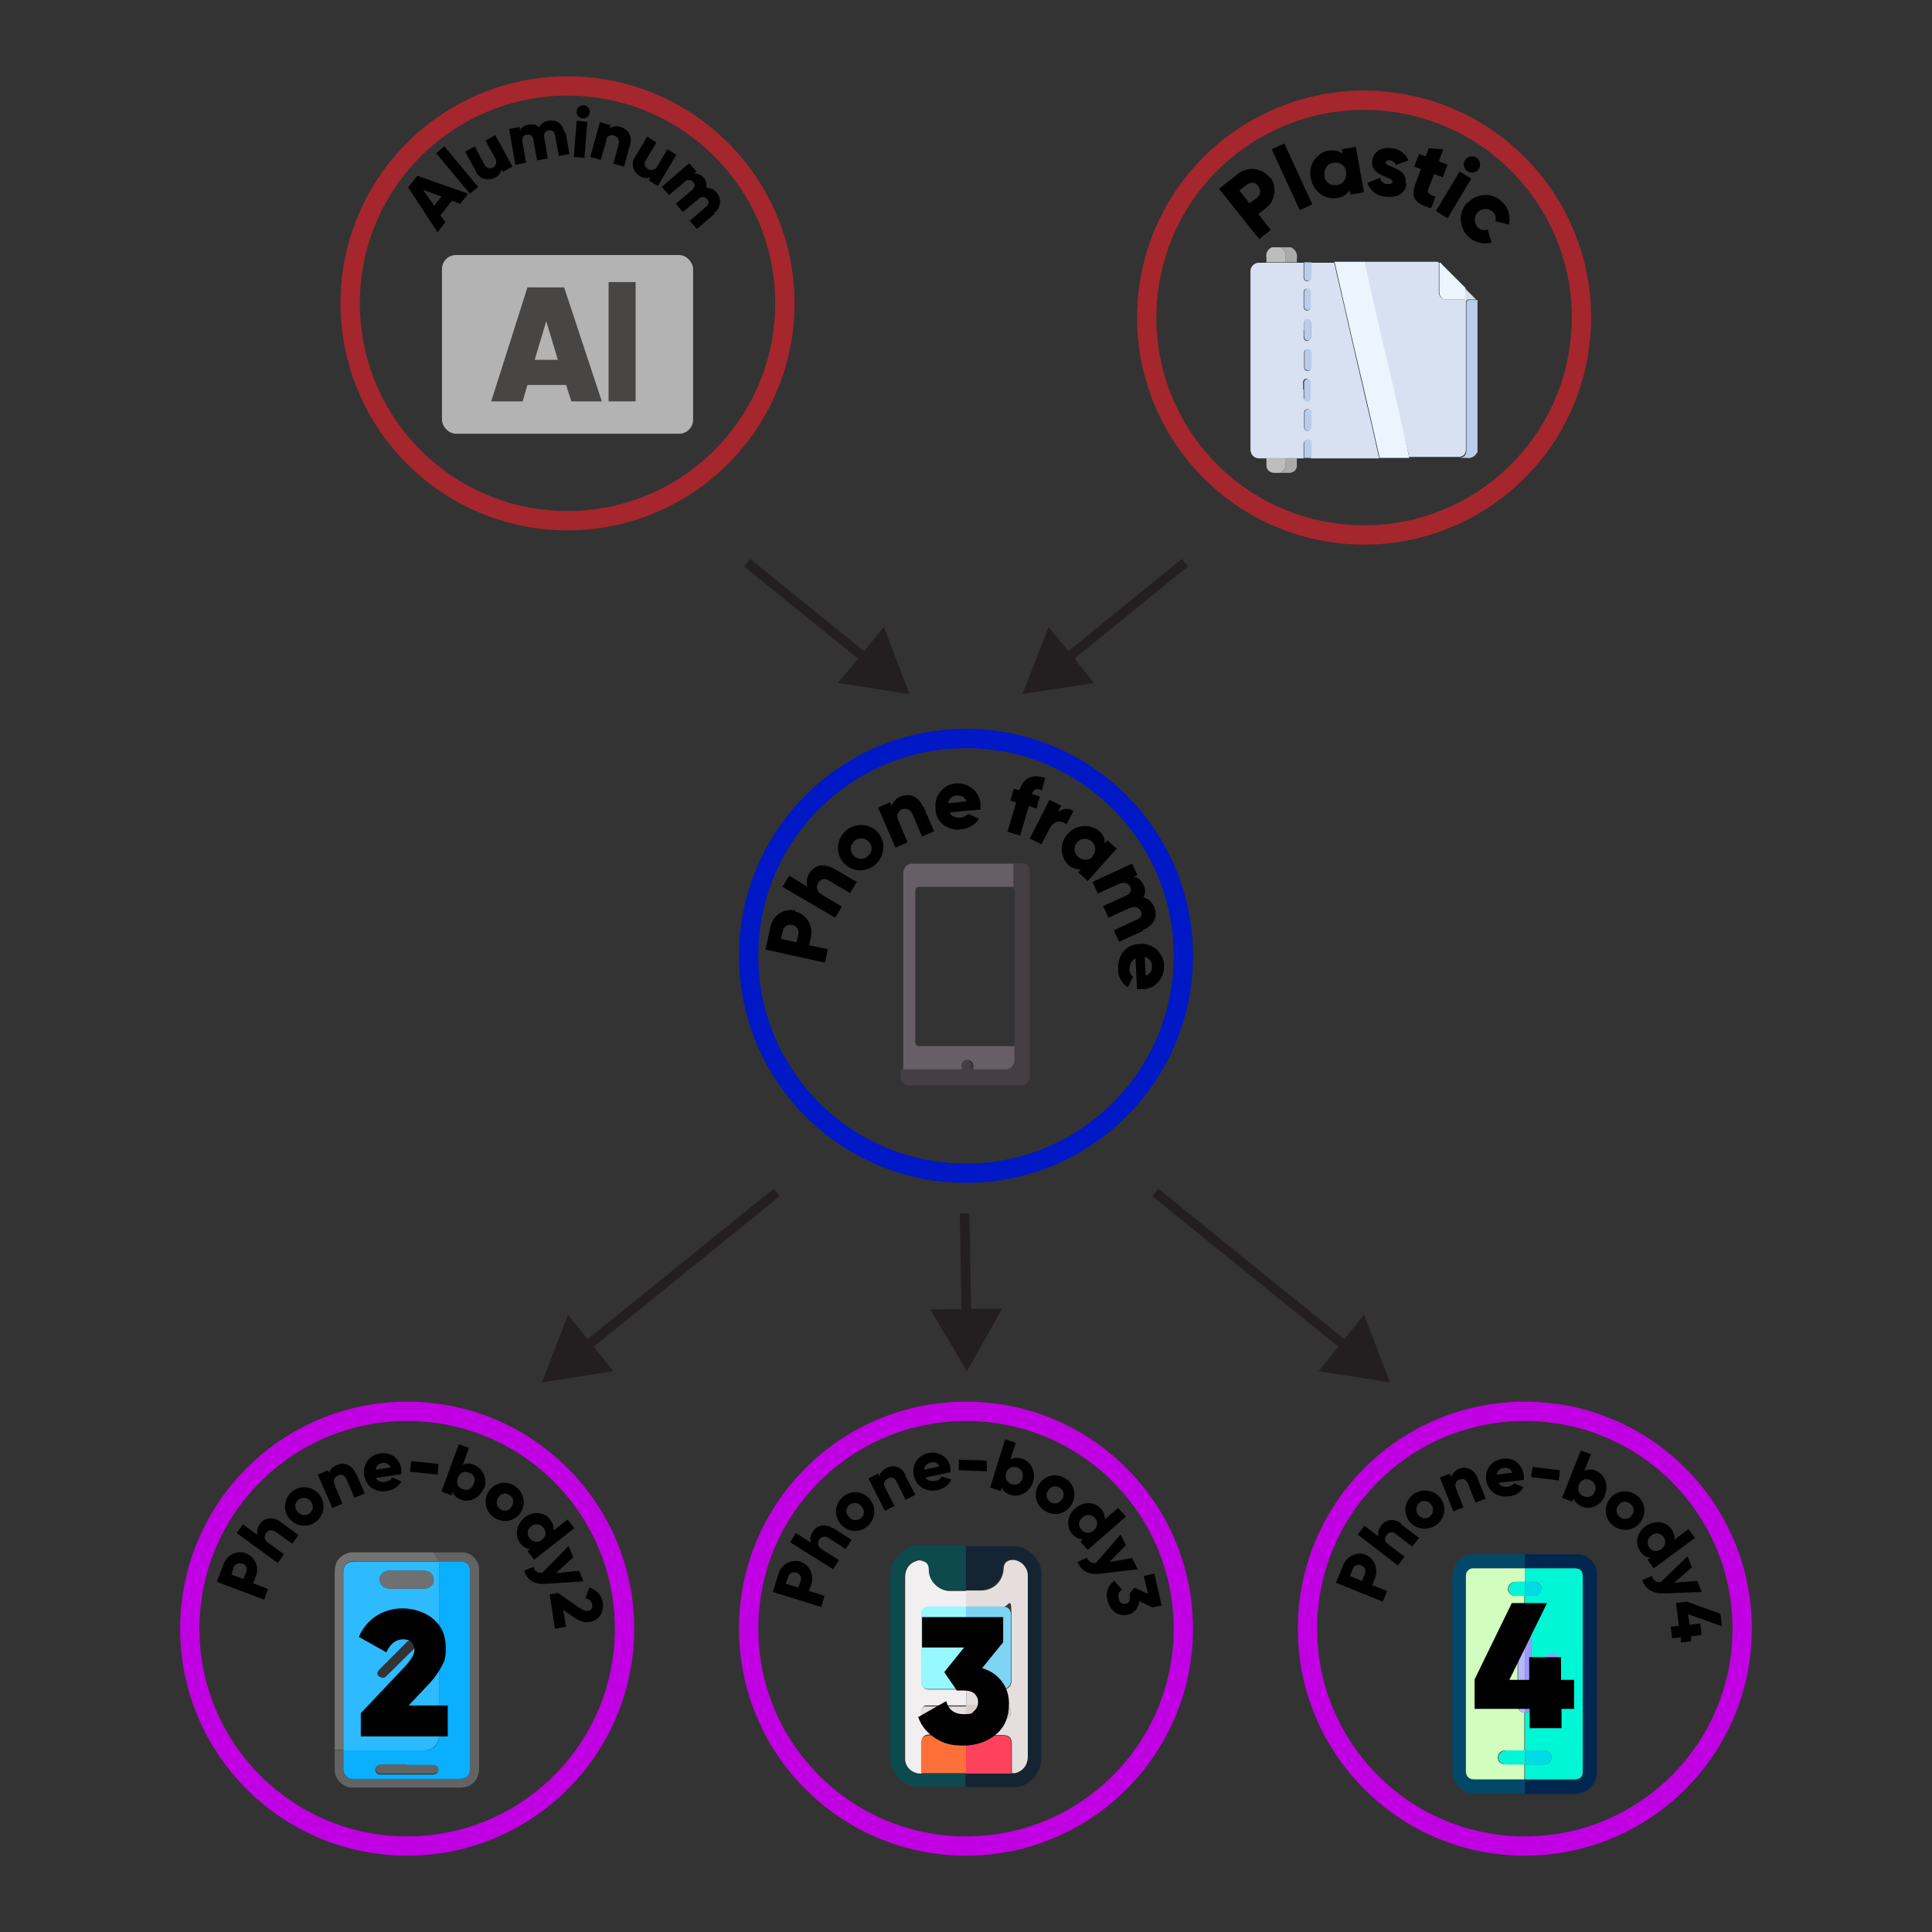 <?xml version="1.0" encoding="UTF-8"?><svg id="Layer_1" xmlns="http://www.w3.org/2000/svg" viewBox="0 0 400 400"><rect x="0" y="0" width="400" height="400" fill="#333333" stroke="none"/><defs><style>.cls-1{stroke:#a5262d;}.cls-1,.cls-2,.cls-3{stroke-width:4px;}.cls-1,.cls-2,.cls-3,.cls-4{stroke-miterlimit:10;}.cls-1,.cls-2,.cls-3,.cls-4,.cls-5{fill:none;}.cls-2{stroke:#0018c6;}.cls-6{fill:#727272;}.cls-7{fill:#0c4a4e;}.cls-8{fill:#d1fdbf;}.cls-9{fill:#999afe;}.cls-3{stroke:#c000e2;}.cls-10{fill:#d9cfca;}.cls-11{fill:#00f6d5;}.cls-12{fill:#626363;}.cls-13{fill:#e5dedc;}.cls-14{fill:#453e43;}.cls-15{fill:#01264f;}.cls-16{fill:#97f8fe;}.cls-17{fill:#034868;}.cls-18{fill:#f1efef;}.cls-19{fill:#bacce9;}.cls-20{fill:#02f6d5;}.cls-21{fill:#c7c7c7;}.cls-22{fill:#fe7038;}.cls-23{fill:#bdbdbd;}.cls-24{fill:#93dbfe;}.cls-25{fill:#ecf5fe;}.cls-26{fill:#152433;}.cls-4{stroke:#231f20;stroke-width:2px;}.cls-27{fill:#685e66;}.cls-28{fill:#fe415d;}.cls-29{fill:#6f7070;}.cls-30{fill:#0aaffe;}.cls-31{fill:#e6dedc;}.cls-32{fill:#b7b7fe;}.cls-33{fill:#b9cce9;}.cls-34{fill:#979bfd;}.cls-35{fill:#aaa;}.cls-36{fill:#484645;}.cls-37{fill:#636363;}.cls-38{fill:#b3b3b3;}.cls-39{fill:#d0c8c3;}.cls-40{fill:#b8b8fd;}.cls-41{fill:#d7e1f2;}.cls-42{fill:#7dd4f3;}.cls-43{fill:#231f20;}.cls-44{fill:#00dbe6;}.cls-45{fill:#2dbafe;}</style></defs><line class="cls-5" x1="154.7" y1="116.5" x2="188.3" y2="143.7"/><line class="cls-4" x1="154.7" y1="116.5" x2="180" y2="137"/><polygon class="cls-43" points="173.5 141.4 188.3 143.7 183 129.8 173.5 141.4"/><line class="cls-5" x1="245.3" y1="116.5" x2="211.7" y2="143.7"/><line class="cls-4" x1="245.3" y1="116.5" x2="220.1" y2="137"/><polygon class="cls-43" points="217.1 129.8 211.7 143.7 226.5 141.4 217.1 129.8"/><circle class="cls-1" cx="117.5" cy="62.8" r="45"/><rect class="cls-38" x="91.5" y="52.8" width="52" height="37" rx="2.9" ry="2.9"/><path class="cls-36" d="m118.3,83.1l-1.1-3.4h-8l-1,3.4h-6.5l7.5-23.6h7.6l7.8,23.6h-6.3Zm-7.6-8.6h4.8l-2.4-8-2.4,8Z"/><path class="cls-36" d="m126,83.1v-24.7h5.6v24.7h-5.6Z"/><path d="m93.6,41.5l-2.4,3.1,1,1.4-1.6,2.1-6.1-9.3,1.9-2.4,10.5,3.7-1.6,2.1-1.6-.6h-.1Zm-2.2-.8l-3.8-1.4,2.3,3.3,1.5-1.9Z"/><path d="m90.3,31.7l1.7-1.4,7,8.4-1.7,1.4-7-8.4Z"/><path d="m102.5,27.9l3.6,6.6-2,1.1-.3-.6c-.1.8-.6,1.5-1.4,1.8-1.3.7-3,.3-3.8-1.1,0-.1-.1-.2-.1-.3l-2.2-4,2-1.1,2,3.8c.3.6,1.1.9,1.7.6,0,0,0,0,0,0,.7-.3.9-1.1.6-1.8,0,0,0-.1-.1-.2l-2-3.6,2-1.1h-.1Z"/><path d="m117.1,27.4l.8,4.5-2.2.4-.8-4.3c0-.6-.5-1.1-1.1-1,0,0-.1,0-.2,0-.7,0-1.1.7-.9,1.6l.7,4.2-2.2.4-.8-4.3c0-.6-.5-1.1-1.1-1,0,0-.1,0-.2,0-.7,0-1.1.7-.9,1.6l.7,4.2-2.2.4-1.3-7.4,2.2-.4v.7c.4-.7,1.1-1.1,1.9-1.2.8-.2,1.6,0,2.1.6.4-.8,1.1-1.3,2-1.4,1.7-.3,3,.7,3.3,2.6l.2-.2Z"/><path d="m119.4,25l2.2.2-.6,7.5-2.2-.2.6-7.5Zm0-2c0-.7.8-1.3,1.5-1.2.7,0,1.3.8,1.2,1.5s-.8,1.3-1.5,1.2c0,0,0,0,0,0-.7,0-1.3-.7-1.2-1.4,0,0,0,0,0-.1Z"/><path d="m130.4,30.1l-1.2,4.4-2.2-.6,1.1-4.1c.2-.7-.1-1.4-.8-1.7,0,0,0,0-.1,0-.7-.3-1.5,0-1.7.8,0,.1,0,.2,0,.3l-1.1,3.9-2.2-.6,2-7.2,2.2.6-.2.7c.7-.5,1.5-.6,2.3-.3,1.5.4,2.4,1.9,2,3.4,0,.1,0,.2,0,.3h0Z"/><path d="m140,32.1l-3.8,6.4-1.9-1.2.4-.6c-.8.3-1.6.2-2.3-.3-1.3-.8-1.8-2.5-1-3.8,0-.1.1-.2.2-.3l2.4-4,1.9,1.2-2.2,3.7c-.4.5-.3,1.2.2,1.6,0,0,.2.1.2.2.6.4,1.5.2,1.9-.4,0,0,0-.1.1-.2l2.1-3.5,1.9,1.2h0Z"/><path d="m147.8,44.4l-3.5,3-1.5-1.7,3.4-2.9c.6-.5.7-1.1.2-1.6-.4-.5-1.2-.6-1.7-.1,0,0,0,0-.1.1l-3.2,2.7-1.5-1.7,3.4-2.9c.6-.5.7-1.1.2-1.6-.4-.5-1.2-.6-1.7-.1,0,0,0,0-.1.1l-3.2,2.7-1.5-1.7,5.7-4.9,1.5,1.7-.5.4c.8,0,1.5.3,2,.9.5.6.7,1.4.5,2.1.8,0,1.7.3,2.2,1,1,1.2.9,3-.3,4,0,0-.1.1-.2.2v.3Z"/><circle class="cls-1" cx="282.5" cy="65.8" r="45" transform="translate(172.3 334.1) rotate(-80.8)"/><path d="m262.9,36.6c1.6,2,1.2,4.9-.8,6.5l-1.6,1.2,2.6,3.3-2.4,1.9-8.3-10.4,3.9-3.1c2-1.6,4.9-1.3,6.5.7,0,0,0,0,0,0h.1Zm-2.4,1.9c-.5-.7-1.4-.9-2.1-.4,0,0-.1,0-.2.1l-1.6,1.2,2.1,2.7,1.6-1.2c.7-.6.8-1.6.2-2.3,0,0,0,0,0,0h0Z"/><path d="m263.3,30.9l2.6-1.2,5.8,12.6-2.6,1.2-5.8-12.6Z"/><path d="m280.7,30.4l1.7,9.4-2.8.5-.2-.9c-.6.9-1.5,1.5-2.6,1.6-2.6.4-5-1.5-5.4-4.1,0,0,0,0,0,0-.6-2.5.9-5,3.4-5.7,0,0,.1,0,.2,0,1-.2,2.1,0,3,.6l-.2-.9,2.8-.5h0Zm-2,5.2c-.1-1.2-1.2-2.1-2.4-1.9,0,0-.1,0-.2,0-1.2.1-2,1.2-1.9,2.4,0,.1,0,.2,0,.3.1,1.2,1.2,2.1,2.4,1.9,0,0,.1,0,.2,0,1.2-.1,2-1.2,1.9-2.4,0-.1,0-.2,0-.3Z"/><path d="m291.2,38.1c-.3,2.2-2.3,2.9-4.3,2.6-1.7,0-3.2-1.2-3.8-2.8l2.6-1.1c.1.7.8,1.3,1.5,1.3.7,0,1,0,1.1-.5.1-1-4.6-1.1-4.2-4.3.3-2.1,2.1-2.9,4.1-2.6,1.5.1,2.8,1.1,3.4,2.5l-2.6,1c-.2-.5-.6-.9-1.2-1-.5,0-.8,0-.9.4-.1,1.1,4.6,1,4.1,4.4h.2Z"/><path d="m296.9,36.1l-1.2,3.1c-.3.8.3,1.1,1.5,1.5l-.9,2.4c-3.6-1-4.2-2.4-3.3-4.9l1.2-3.2-1.4-.5,1-2.6,1.4.5.6-1.7,3,.2-.9,2.5,1.8.7-1,2.6-1.8-.7h0Z"/><path d="m302.2,35.5l2.4,1.5-4.9,8.2-2.4-1.5,4.9-8.2Zm1.1-2.3c.5-.8,1.5-1.1,2.3-.6s1.1,1.5.6,2.3c-.5.8-1.5,1.1-2.3.6-.8-.5-1.1-1.5-.6-2.3,0,0,0,0,0,0h0Z"/><path d="m303.9,42c1.8-2,4.9-2.2,6.9-.4,0,0,.2.1.2.2,1.3,1.2,1.8,3,1.4,4.7l-2.8-.7c.2-.7,0-1.5-.6-2-.9-.8-2.3-.7-3.1.2-.8.9-.7,2.2,0,3,.5.6,1.4.8,2.1.5l.8,2.7c-1.7.5-3.5,0-4.8-1.2-2-1.9-2.1-5.1-.2-7.1,0,0,0,0,0,0h.1Z"/><path class="cls-41" d="m305.8,62h0c0,0-1.6,0-1.6,0q-.7,0-.7.7v30.3c0,.4-.1.9-.4,1.2-.2.2-.5.2-.7.4h-10.7c0,0,0-.2,0-.3l-1.3-5.3c-.7-3.1-1.4-6.2-2.1-9.3-1.1-4.5-2.1-9.1-3.2-13.6-.9-4-1.8-8-2.8-11.9h15c.2,0,.5,0,.6.2v6.2c0,.7.6,1.3,1.3,1.4h3.8c.3,0,.4,0,.4-.4v-1.8c.1,0,.2.1.2.2l2,2Z"/><path class="cls-33" d="m305.8,93.7c-.4.8-1.3,1.3-2.1,1.1h-1.2c.2-.2.5-.2.7-.4.3-.3.4-.8.4-1.2v-30.4q0-.7.7-.7h1.6v31.6Z"/><path class="cls-23" d="m262.2,54.2v-.9c-.2-.9.3-1.7,1.1-2.1h2c0,0,0,.2.1.2.6.4.9,1.1.8,1.8,0,.4,0,.7,0,1.1h-4Z"/><path class="cls-35" d="m266.2,54.3v-1.1c.1-.7-.2-1.4-.8-1.8,0,0-.1-.1-.1-.2h2c.9.4,1.4,1.4,1.2,2.3v.8h-2.3Z"/><path class="cls-25" d="m291.8,94.8h-6.2c0,0,0-.1,0-.2l-1.8-8-3.2-13.7c-1.1-4.6-2.1-9.2-3.2-13.9-.4-1.6-.7-3.2-1.1-4.8h6.2c.9,4,1.8,8,2.7,11.9,1.1,4.6,2.1,9.1,3.2,13.6.7,3.1,1.4,6.2,2.1,9.3.4,1.8.8,3.6,1.2,5.4,0,.1,0,.2,0,.3Z"/><path class="cls-25" d="m298.1,54.4c.1,0,.3,0,.3.2l5,5v.2c.1.6.1,1.2.1,1.8s-.1.4-.4.4h-3.8c-.7,0-1.3-.7-1.3-1.4v-6.2Z"/><path class="cls-41" d="m276.2,54.3c.4,1.6.7,3.2,1.1,4.8,1.1,4.6,2.1,9.3,3.2,13.9,1.1,4.6,2.1,9.2,3.2,13.7l1.8,8c0,0,0,.1,0,.2h-14.1v-3c0-.5-.3-.8-.7-.8s-.8.3-.8.8v3h-9.2c-1,0-1.7-.7-1.8-1.7,0,0,0,0,0,0v-37.1c0-.9.8-1.7,1.7-1.7,0,0,0,0,0,0,.5,0,.9,0,1.4,0h7.9v3c0,.5.3.8.7.8s.8-.3.8-.8v-3h4.7Zm-4.8,20.3v-1.6c0-.4-.3-.7-.7-.7s-.7.3-.7.7v3c0,.4.2.7.6.8,0,0,0,0,.1,0,.4,0,.7-.3.7-.7,0,0,0,0,0,0v-1.4Zm-1.5,6.1v1.6c0,.4.3.7.7.7s.7-.3.7-.7v-3.1c0-.4-.4-.7-.8-.8-.4,0-.7.3-.7.7,0,0,0,0,0,0v1.5h0Zm0-12.4v1.5c0,.4.3.8.7.8.4,0,.7-.4.8-.8v-2.9c0-.5-.3-.8-.7-.8s-.7.3-.7.8,0,1,0,1.5h0Zm0-6.3v1.5c0,.4.2.7.6.8,0,0,0,0,.1,0,.4,0,.7-.3.7-.7,0,0,0,0,0-.1v-2.9c0-.4-.2-.7-.6-.8,0,0,0,0-.1,0-.5,0-.7.3-.7.8v1.4h0Zm1.5,25v-1.5c0-.5-.3-.8-.7-.8-.4,0-.7.3-.7.7,0,0,0,0,0,.1v2.9c0,.4.2.7.6.8,0,0,0,0,.1,0,.5,0,.7-.3.7-.8s0-.9,0-1.4h0Z"/><path class="cls-33" d="m271.5,54.3v3c0,.5-.3.8-.8.8s-.7-.3-.7-.8v-3h1.5Z"/><path class="cls-23" d="m262.3,94.8h3.9v1.2c.1.8-.4,1.6-1.2,1.9h-1.2c-.8,0-1.6-.6-1.6-1.5,0,0,0,0,0-.1v-1.4h0Z"/><path class="cls-35" d="m265,97.9c.8-.3,1.3-1.1,1.2-1.9v-1.2h2.3c0,.6,0,1.2,0,1.8-.1.8-.8,1.3-1.6,1.3h-1.8Z"/><path class="cls-33" d="m270,94.8v-3c0-.5.3-.8.8-.8s.7.3.7.8v3h-1.5Z"/><path class="cls-21" d="m262.3,54.3h-.1s0,0,0,0h.1Z"/><path class="cls-21" d="m262.3,94.8h0c0,0,0,0,0,0h0Z"/><path class="cls-19" d="m271.5,74.6v1.4c0,.4-.3.7-.7.7s-.7-.3-.7-.7v-3c0-.4.2-.7.6-.8,0,0,0,0,0,0,.4,0,.7.3.8.7,0,0,0,0,0,.1v1.6Z"/><path class="cls-33" d="m270,80.7v-1.5c0-.4.3-.7.6-.7,0,0,0,0,0,0,.4,0,.7.3.8.8v3.1c0,.4-.2.8-.6.8-.4,0-.8-.2-.8-.6,0,0,0-.1,0-.2,0-.5,0-1,0-1.6Z"/><path class="cls-33" d="m270,68.3v-1.5c0-.5.3-.8.7-.8s.7.3.7.8v2.9c0,.4-.3.8-.7.8-.4,0-.7-.4-.7-.8,0,0,0,0,0,0,0-.5,0-1,0-1.5Z"/><path class="cls-33" d="m270,62v-1.4c0-.5.3-.8.7-.8.4,0,.7.3.7.6,0,0,0,0,0,.1v2.9c0,.4-.2.7-.6.8,0,0,0,0-.1,0-.4,0-.7-.3-.7-.8s0-1,0-1.5Z"/><path class="cls-33" d="m271.5,87v1.4c0,.5-.3.8-.7.8-.4,0-.7-.3-.7-.7,0,0,0,0,0-.1v-2.9c0-.4.2-.7.6-.8,0,0,0,0,.1,0,.5,0,.7.3.7.8v1.5Z"/><circle class="cls-2" cx="200" cy="197.9" r="45"/><path class="cls-14" d="m209.8,178.7h1.9c.8,0,1.4.6,1.5,1.4v42.5c.1.9-.4,1.7-1.2,2.1h-24.3c-.9-.3-1.4-1.2-1.2-2.1v-1.3h11.7c.3,0,.5,0,.4-.4v-.8c.3-.6,1-.9,1.6-.7.6.2,1,.9.8,1.5,0,0,0,0,0,0,0,.3,0,.4.3.4h6.6c.9,0,1.7-.8,1.7-1.7,0,0,0,0,0,0v-3c.3-.2.5-.5.5-.9v-31.1c0-.4-.2-.7-.5-.9v-4.9h.2Z"/><path class="cls-27" d="m209.8,178.7v4.9h-19.2c-.9,0-1.1.2-1.1,1.1v30.8c0,.9.2,1.1,1.1,1.1h19.4v3c0,.9-.7,1.7-1.6,1.8,0,0,0,0,0,0h-6.6c-.3,0-.4-.1-.3-.4.2-.6-.2-1.3-.8-1.5,0,0,0,0,0,0-.6-.2-1.3,0-1.6.7-.1.3-.1.5,0,.8.1.4,0,.4-.4.4h-11.7v-40.6c0-1,.7-1.9,1.7-2,.1,0,.2,0,.3,0h21.2-.3Z"/><path d="m164.6,188.7c2.3.5,3.8,2.9,3.3,5.2l-.4,1.8,3.9.8-.6,2.8-12.3-2.7,1-4.7c.5-2.4,2.8-3.9,5.1-3.4,0,0,0,0,0,0v.2Zm-.6,2.8c-.8-.2-1.7.3-1.9,1.1,0,0,0,0,0,0l-.4,1.8,3.2.7.4-1.8c.2-.8-.4-1.6-1.2-1.8,0,0,0,0-.1,0h0Z"/><path d="m172.6,179.8l4.8,2.8-1.4,2.3-4.4-2.6c-.6-.5-1.6-.4-2.1.3,0,0,0,.1-.1.2-.5.7-.3,1.7.4,2.2,0,0,.2.1.3.2l4.2,2.5-1.4,2.3-10.9-6.4,1.4-2.3,3.8,2.3c-.3-.9-.2-2,.4-2.8.9-1.6,2.8-2.2,4.9-1h0Z"/><path d="m174.7,178.7c-1.7-1.9-1.6-4.8.3-6.6,0,0,0,0,.1-.1,2-1.7,5-1.6,6.7.4,1.7,2,1.4,5-.7,6.7-1.9,1.6-4.7,1.4-6.4-.4h0Zm5.1-4.5c-.8-.8-2.1-.9-3,0s-.9,2.1,0,3c.8.8,2.1.9,2.9,0,.9-.7,1-2,.3-2.8,0,0-.1-.1-.2-.2Z"/><path d="m191.2,167l2.2,5.1-2.5,1.1-2-4.7c-.3-.8-1.2-1.2-2-1,0,0,0,0-.1,0-.8.3-1.3,1.3-.9,2.1,0,0,0,.2.1.3l1.9,4.5-2.5,1.1-3.6-8.3,2.5-1.1.3.8c.3-.9,1-1.7,1.9-2,1.7-.7,3.6-.1,4.6,2.1h.1Z"/><path d="m198.7,169.3c.6,0,1.3-.3,1.7-.8l2.3,1c-.8,1.3-2.2,2.1-3.7,2.2-2.5.4-4.9-1.2-5.3-3.7,0-.2,0-.4,0-.6-.3-2.6,1.5-4.9,4.1-5.2,0,0,.1,0,.2,0,2.5-.2,4.8,1.7,5,4.2,0,0,0,0,0,.1v1.1l-6.4.6c.4.9,1.3,1.1,2.3,1.1h-.1Zm1.4-3.4c-.3-.8-1.1-1.3-2-1.2-.9,0-1.7.7-1.8,1.6l3.9-.4h0Z"/><path d="m213.7,164.4l1.6.5-.7,2.5-1.6-.5-1.8,6.1-2.6-.8,1.8-6.1-1.2-.3.7-2.5,1.2.3c.7-2.4,2.5-3.5,5.3-2.5l-.7,2.5c-.9-.4-1.7-.3-2,.7h0Z"/><path d="m222.2,168l-1.4,2.7c-.8-.8-2.1-.8-2.9,0-.2.2-.3.3-.4.5l-1.9,3.6-2.4-1.2,4.1-8,2.4,1.2-.7,1.4c.9-.8,2.2-1,3.2-.3Z"/><path d="m231.2,175.7l-6,6.7-2-1.8.6-.6c-1,0-2-.3-2.7-1-1.8-1.9-1.7-4.9.3-6.7,1.7-1.6,4.3-1.7,6.1-.3.8.6,1.3,1.6,1.2,2.6l.6-.6,2,1.8h-.1Zm-5,1.5c.8-.9.7-2.3-.2-3-.9-.8-2.3-.7-3,.2-.8.9-.7,2.2.2,3,.9.8,2.2.8,3,0,0,0,0,0,.1-.1Z"/><path d="m236.7,192.7l-5,2.3-1.1-2.4,4.8-2.2c.8-.4,1.2-1,.8-1.8-.4-.7-1.2-1-2-.7,0,0,0,0-.1,0l-4.6,2.1-1.1-2.4,4.8-2.2c.8-.4,1.2-1,.8-1.8-.4-.7-1.2-1-2-.7,0,0,0,0-.1,0l-4.6,2.1-1.1-2.4,8.2-3.8,1.1,2.4-.8.3c.9.2,1.7.8,2,1.7.5.8.5,1.8,0,2.6,1,.2,1.8.9,2.2,1.9.9,1.9.1,3.7-1.9,4.7h-.3Z"/><path d="m233.8,200.5c0,.7.3,1.3.8,1.7l-1.1,2.2c-1.3-.8-2.1-2.3-2-3.8-.1-3.1,1.8-5.1,4.5-5.2,2.6-.2,4.8,1.8,5,4.3,0,0,0,.2,0,.3.1,2.5-1.8,4.7-4.3,4.8,0,0-.1,0-.2,0h-1.1l-.3-6.4c-.8.4-1.3,1.3-1.2,2.2h0Zm3.4,1.5c.9-.2,1.4-1.1,1.3-2,0-.9-.6-1.7-1.5-1.9l.2,3.9Z"/><line class="cls-5" x1="199.7" y1="251.2" x2="200.2" y2="283.9"/><line class="cls-4" x1="199.7" y1="251.2" x2="200.1" y2="273.2"/><polygon class="cls-43" points="192.6 271.1 200.2 283.9 207.5 270.9 192.6 271.1"/><line class="cls-5" x1="112.2" y1="286.2" x2="160.8" y2="246.9"/><line class="cls-4" x1="120.6" y1="279.4" x2="160.8" y2="246.9"/><polygon class="cls-43" points="117.6 272.2 112.2 286.2 127 283.9 117.6 272.2"/><line class="cls-5" x1="287.8" y1="286.2" x2="239.2" y2="246.9"/><line class="cls-4" x1="279.4" y1="279.4" x2="239.2" y2="246.9"/><polygon class="cls-43" points="273 283.9 287.8 286.2 282.4 272.2 273 283.9"/><circle class="cls-3" cx="200" cy="337.2" r="45"/><path d="m165.6,323.3c1.9.6,3,2.6,2.4,4.6l-.5,1.5,3.2,1-.7,2.3-10-3.1,1.2-3.8c.6-2,2.6-3,4.5-2.5h0Zm-.7,2.3c-.7-.2-1.4,0-1.7.8l-.5,1.5,2.6.8.5-1.5c.2-.7-.2-1.4-.9-1.6Z"/><path d="m172.4,316.3l3.9,2.5-1.2,1.9-3.6-2.3c-.8-.5-1.5-.2-1.9.4-.4.7-.3,1.4.6,2l3.5,2.2-1.2,1.9-8.9-5.6,1.2-1.9,3.1,2c-.2-.6-.2-1.5.4-2.3.8-1.3,2.4-1.8,4.1-.7h0Z"/><path d="m174.1,315.6c-1.5-1.7-1.3-4.1.3-5.6,1.6-1.5,4.1-1.4,5.6.3s1.3,4.1-.3,5.6c-1.6,1.5-4.1,1.4-5.6-.3Zm4.2-3.8c-.7-.8-1.7-.8-2.5-.2-.7.7-.8,1.7,0,2.5.7.8,1.7.8,2.5.2.7-.7.8-1.7,0-2.5Z"/><path d="m187.4,305.4l2.1,4.1-2,1-1.9-3.8c-.4-.8-1.1-1-1.8-.6s-1,1.1-.5,2l1.9,3.7-2,1-3.4-6.7,2-1,.3.6c0-.7.6-1.3,1.5-1.8,1.4-.7,3-.3,3.9,1.5h-.1Z"/><path d="m193.7,306.6c.6-.1,1.1-.5,1.3-.9l2,.6c-.5,1.1-1.5,1.9-2.9,2.2-2.5.5-4.4-.8-4.9-3s.8-4.2,3.1-4.7c2.1-.4,4.1.9,4.5,3.1v.9l-5.2,1.1c.4.7,1.2.8,2,.7h.1Zm.8-3c-.4-.8-1.1-1-1.8-.8-.8.2-1.3.7-1.4,1.5l3.2-.7Z"/><path d="m198.6,302.2l5.7.2v2.2l-5.8-.2v-2.2h0Z"/><path d="m213.9,306.8c-.7,2.1-2.7,3.3-4.6,2.7-1-.3-1.6-.8-1.9-1.5l-.2.7-2.2-.7,3.1-10,2.2.7-1.1,3.5c.6-.4,1.4-.5,2.4-.2,1.9.6,2.9,2.7,2.3,4.8Zm-2.2-.7c.3-1.1-.2-2-1.2-2.3s-1.9.2-2.2,1.2.2,2,1.2,2.3,1.9-.2,2.2-1.2Z"/><path d="m215.1,307.3c1.2-1.9,3.6-2.4,5.5-1.2,1.9,1.2,2.4,3.6,1.2,5.5-1.2,1.9-3.6,2.4-5.5,1.2-1.9-1.2-2.4-3.6-1.2-5.5Zm4.8,3.1c.6-.9.3-1.9-.5-2.4s-1.8-.3-2.4.6-.3,1.9.5,2.4,1.8.3,2.4-.6Z"/><path d="m233.1,314l-7.9,6.9-1.5-1.7.5-.5c-.8,0-1.5-.3-2.2-1.1-1.3-1.5-1.1-3.8.6-5.3,1.7-1.5,4-1.4,5.3,0,.7.8.9,1.5.8,2.3l2.8-2.4,1.5,1.7h0Zm-6.6,2.8c.8-.7.9-1.8.2-2.5-.7-.8-1.7-.9-2.6-.1s-.9,1.8-.2,2.5c.7.8,1.7.9,2.6.1Z"/><path d="m235.6,324.9l-7.7.9c-2.5.3-4-.5-4.8-2.4l1.9-.9c.5.9,1,1.2,1.9,1.1l5.1-5.9,1.1,2.2-3.4,3.5,4.7-.8,1.1,2.2h.1Z"/><path d="m233.6,334.3c-2.3.5-3.8-1-4.3-2.9-.4-1.5,0-3.1,1.4-4.1l1.6,1.8c-.6.4-.9.9-.7,1.8.2,1,.8,1.3,1.5,1.1.6,0,1-.7.8-1.6v-.5c0,0,1-1.2,1-1.2l2.8,1.3-.9-3.7,2.2-.5,1.5,6.6-1.9.4-2.7-1.3c-.2,1.4-1,2.5-2.4,2.8h0Z"/><path class="cls-7" d="m189.5,370.1c0-.2-.3,0-.4-.2-2.9-.7-4.8-3.1-4.8-6.1v-37.4c0-2.7,1.3-4.7,3.7-5.9s1.4-.5,2.1-.5h9.8v9.2h-3.7c-2.2-.2-4-2.1-4.1-4.3,0-1.1-.5-1.7-1.3-1.9-.5,0-.9,0-1.3,0-1.4.5-2.3,1.7-2.3,3.4v37.8c.2,1.7,1.7,2.9,3.3,2.8h9.3v2.9h-10.5.2Z"/><path class="cls-26" d="m200,329.3v-9.2h10c2.7,0,5.3,2.6,5.6,5.2v38.5c0,3-1.9,5.5-4.8,6.2-.2,0-.4,0-.5,0h-10.4v-2.9h10.1c1.6-.4,2.6-1.7,2.6-3.4v-37.6c0-1.6-1.1-3-2.7-3.2-1.2-.2-2.2.5-2.3,1.7,0,2.6-2.1,4.5-4.7,4.6h-3.1.2Z"/><path class="cls-18" d="m190.7,367.2c-1.7,0-3.1-1.1-3.3-2.8v-37.8c0-1.7.8-2.9,2.3-3.4.4-.2.9-.2,1.3,0,.9.2,1.3.8,1.3,1.9,0,2.2,1.9,4.1,4.1,4.3h3.7v3.3h-7.8c-.9,0-1.5.6-1.5,1.5v14.1c0,.9.6,1.5,1.5,1.5h7.8v3.3c-.2,0-.5,0-.8,0h-7.1c-.2,0-.5,0-.7,0-.6.4-.9,1.1-.7,1.7s.8,1,1.5,1h7.8v3.3h-7.6c-1.1,0-1.7.5-1.7,1.7v6.4Z"/><path class="cls-22" d="m190.7,367.2v-6.2c0-1.1.5-1.7,1.7-1.7h7.6v7.8h-9.3Z"/><path class="cls-13" d="m200,332.6v-3.3h3.1c2.6,0,4.6-1.9,4.7-4.6,0-1.2,1-1.9,2.3-1.7,1.6.3,2.7,1.7,2.7,3.2v37.5c0,1.7-1,3-2.6,3.4h-.7v-5.6c0-1.8-.4-2.3-2.3-2.3h-7.1v-3.3h1.6c.7,0,1.4-.6,1.4-1.3s-.5-1.4-1.2-1.5c-.6,0-1.2,0-1.8,0h0v-3.3h7.6c1,0,1.7-.7,1.7-1.7v-13.6c0-4.5-.5-1.8-1.8-1.8h-7.6Zm7.8,23.3c.8,0,1.5-.6,1.5-1.4s-.6-1.5-1.4-1.5h0c-.7,0-1.6.8-1.5,1.5,0,.6.4,1.4,1.4,1.4h0Z"/><path class="cls-28" d="m200,359.3h7.1c1.9,0,2.3.4,2.3,2.3v5.6h-9.4v-7.8h0Z"/><path class="cls-42" d="m200,332.6h7.5c1.2,0,1.8.6,1.8,1.8v13.6c0,1-.7,1.7-1.7,1.7h-7.6v-17h0Z"/><path class="cls-16" d="m200,332.7v17h-7.8c-.9,0-1.5-.6-1.5-1.5v-14.1c0-.9.6-1.5,1.5-1.5h7.8Z"/><path class="cls-31" d="m200,356h-7.8c-.7,0-1.3-.4-1.5-1s0-1.3.7-1.7c.2,0,.4,0,.7,0h7.9v2.9h0Z"/><path class="cls-10" d="m200,355.9v-2.9h1.8c.7.2,1.2.8,1.2,1.5s-.7,1.3-1.4,1.3h-1.6Z"/><path class="cls-39" d="m207.8,355.9c-1,0-1.4-.8-1.4-1.4s.8-1.5,1.5-1.5,1.5.7,1.4,1.5h0c0,.8-.6,1.4-1.5,1.4Z"/><path d="m203.4,345.4c1.7.5,3,1.4,4,2.7s1.5,2.8,1.5,4.6c0,2.8-.9,4.9-2.7,6.4s-4.1,2.3-6.8,2.3-4.1-.5-5.7-1.5-2.9-2.4-3.6-4.4l5.8-3.3c.5,1.8,1.7,2.7,3.6,2.7s1.7-.2,2.2-.7c.5-.4.8-1,.8-1.8s-.3-1.3-.8-1.8c-.5-.4-1.2-.6-2.2-.6h-1.4l-2.6-3.8,4.1-5.1h-8.7v-6.3h16.8v5.2l-4.3,5.3h0Z"/><circle class="cls-3" cx="84.3" cy="337.2" r="45"/><path d="m50.9,321.6c1.9.7,2.8,2.8,2.1,4.7l-.6,1.5,3.1,1.2-.8,2.2-9.8-3.7,1.4-3.7c.7-1.9,2.8-2.9,4.7-2.2h-.1Zm-.8,2.2c-.7-.3-1.5,0-1.7.7l-.5,1.5,2.5.9.6-1.5c.3-.7-.1-1.4-.8-1.7h-.1Z"/><path d="m58.1,315.1l3.7,2.7-1.3,1.8-3.5-2.5c-.8-.5-1.4-.3-1.9.3-.5.7-.4,1.4.4,2l3.3,2.4-1.3,1.8-8.5-6.2,1.3-1.8,3,2.2c-.2-.7,0-1.5.5-2.3.9-1.2,2.5-1.6,4.2-.5h0Z"/><path d="m59.9,314.4c-1.4-1.7-1.1-4.2.6-5.6s4.2-1.1,5.6.6,1.1,4.2-.6,5.6-4.2,1.1-5.6-.6Zm4.4-3.6c-.7-.8-1.7-.9-2.5-.3s-.9,1.6-.2,2.5c.7.8,1.7.9,2.5.3s.9-1.6.2-2.5Z"/><path d="m73.7,305l1.8,4.2-2.1.9-1.7-3.9c-.4-.9-1.1-1-1.7-.7-.8.3-1.1,1-.7,2l1.6,3.8-2.1.9-3-6.9,2.1-.9.3.6c0-.7.7-1.3,1.6-1.7,1.4-.6,3-.1,3.8,1.7h.1Z"/><path d="m79.9,306.7c.6,0,1.1-.4,1.3-.8l1.9.8c-.6,1.1-1.6,1.8-3,2-2.5.4-4.4-1.1-4.7-3.3s1-4.2,3.4-4.5c2.2-.3,4,1.1,4.3,3.4v.9l-5.3.8c.4.7,1.1.9,1.9.8h.2Zm1-2.9c-.4-.8-1.1-1-1.7-.9-.8.1-1.3.6-1.4,1.4l3.2-.5h0Z"/><path d="m85.1,302.5l5.7.6-.2,2.2-5.7-.6.2-2.1h0Z"/><path d="m100.2,308c-.8,2.1-2.9,3.2-4.7,2.5-.9-.3-1.5-.9-1.8-1.6l-.2.7-2.1-.8,3.6-9.8,2.1.8-1.3,3.5c.7-.4,1.5-.4,2.4,0,1.8.7,2.8,2.9,2,5v-.3Zm-2.1-.8c.4-1.1,0-2-1-2.3-1-.4-1.9,0-2.3,1.1-.4,1.1,0,2,1,2.3,1,.4,1.9,0,2.3-1.1Z"/><path d="m101.3,308.6c1.3-1.8,3.8-2.1,5.5-.8s2.2,3.7.9,5.5c-1.3,1.8-3.8,2.1-5.5.8-1.8-1.3-2.2-3.7-.9-5.5Zm4.6,3.4c.6-.9.4-1.9-.3-2.4-.8-.6-1.8-.5-2.4.4s-.4,1.9.3,2.4c.8.6,1.8.5,2.4-.4Z"/><path d="m118.9,316.4l-8.3,6.5-1.4-1.8.6-.4c-.8,0-1.5-.4-2.1-1.2-1.2-1.5-.8-3.9.9-5.3,1.8-1.4,4.1-1.2,5.3.4.6.8.8,1.6.7,2.3l2.9-2.3,1.4,1.8Zm-6.7,2.4c.9-.7,1-1.7.3-2.5-.6-.8-1.7-1-2.5-.3-.9.7-1,1.7-.3,2.5.6.8,1.7,1,2.5.3Z"/><path d="m120.8,327.4l-7.7.5c-2.5.2-3.9-.7-4.6-2.7l1.9-.8c.4,1,.9,1.3,1.9,1.2l5.4-5.5,1,2.3-3.6,3.3,4.8-.5.9,2.2h0Z"/><path d="m115.5,329.8l4.2,2.9c.7.5,1.4.9,2,.8.7,0,1-.6.9-1.3s-.7-1.2-1.4-1.3l.8-2.2c1.6.4,2.6,1.7,2.8,3.1.3,1.9-.7,3.7-2.7,4-1.2.2-2.4-.3-3.5-1.1l-2-1.4.6,3.5-2.3.4-1.1-7.1,1.7-.3Z"/><path class="cls-37" d="m89.7,321.4h6.1c1.7,0,3.3,1.6,3.4,3.3v41.4c0,1.9-.9,3.2-2.5,3.8-.4,0-.8.2-1.1.2h-22.6c-2,0-3.7-1.7-3.7-3.7v-4h1.8v4c0,1.2.8,1.9,2,1.9h22.2c1.2,0,2-.8,2-2v-41c0-1.2-.8-2-1.9-2h-4.6c0-.8-.7-1.3-1.1-1.9Z"/><path class="cls-6" d="m89.7,321.4c.4.6,1,1.1,1.1,1.8h-17.3c-1.7,0-2.4.7-2.4,2.4v36.7h-1.8v-36.9c0-1.7.7-3,2.3-3.7.4-.2.8-.3,1.3-.3h16.9,0Z"/><path class="cls-45" d="m71.1,362.4v-36.7c0-1.7.7-2.4,2.4-2.4h17.4v36c0,1.7-1.3,3.1-3,3.1h-16.8Zm13.1-33.5h3.6c1.1,0,2-.8,2-1.8s-.8-1.9-2-1.9h-7.2c-1.1,0-2,.8-2,1.8s.8,1.9,2,1.9h3.6Zm-4.2,22.9c.2,0,.5-.2.6-.3l9.2-9.2c.2-.2.4-.5.3-.8s-.2-.6-.6-.7c-.4,0-.8,0-1.1.3-3,3-6.1,6.1-9.1,9.1l-.2.2c-.2.3-.2.6,0,.9.2.3.5.5.9.5h0Zm5.7-11.1c0-.4-.3-.7-.6-.9-.5-.2-.8,0-1.1.4l-5.5,5.5c-.5.5-.5,1.1,0,1.4s1,.4,1.4,0c1.9-1.8,3.7-3.7,5.6-5.5.2-.2.3-.4.4-.7h0l-.2-.2Z"/><path class="cls-30" d="m71.2,362.4h16.7c1.8,0,3-1.3,3-3.1v-36h4.5c1.2,0,1.9.8,1.9,2v41c0,1.2-.8,2-2,2h-22.2c-1.1,0-1.9-.7-2-1.9v-4h0Zm13.1,3.1h-5.4c-.7,0-1.2.3-1.2.9s.4,1,1.1,1h10.8c.7,0,1.2-.4,1.1-.9s-.4-.9-1.2-.9h-5.4.2Z"/><path class="cls-29" d="m84.2,328.9h-3.6c-1.2,0-2-.8-2-1.9s.8-1.8,2-1.8h7.2c1.2,0,2,.8,2,1.9s-.9,1.8-2,1.8h-3.6Z"/><path class="cls-24" d="m80,351.8c-.4,0-.7-.2-.9-.5-.2-.3,0-.7,0-.9l.2-.2c3-3,6.1-6.1,9.1-9.1.3-.3.7-.4,1.1-.3.4,0,.5.4.6.7s0,.6-.3.8l-9.2,9.2c-.2.2-.4.3-.6.3Z"/><path class="cls-12" d="m84.2,365.4h5.4c.7,0,1.2.3,1.2.9s-.4.9-1.1.9h-10.8c-.7,0-1.2-.4-1.1-1s.4-.9,1.2-.9h5.4-.2Z"/><path d="m74.7,359.5v-4.8l8.6-9.1c.9-.9,1.5-1.7,1.9-2.3s.6-1.2.6-1.7-.2-1.2-.6-1.6-1-.6-1.7-.6c-1.5,0-2.7.9-3.5,2.7l-5.7-3.2c.8-1.9,2.1-3.4,3.7-4.4,1.6-1,3.4-1.5,5.4-1.5s4.6.7,6.3,2.2c1.8,1.5,2.6,3.5,2.6,6s-.4,2.9-1.1,4.2c-.7,1.3-1.7,2.6-3.1,4l-3.5,3.7h8.1v6.4h-18.1,0Z"/><circle class="cls-3" cx="315.7" cy="337.2" r="45"/><path class="cls-15" d="m315.7,321.8h11c1.9,0,3.7,1.7,3.9,3.6v41.3c0,2.2-1.2,3.9-3.2,4.5-.2,0-.4,0-.5.2h-11.3v-2.9h10.2c1.3,0,1.8-.5,1.8-1.8v-40.2c0-1.3-.5-1.8-1.8-1.8h-10.2v-2.9h0Z"/><path class="cls-17" d="m315.7,321.8v2.9h-10.6c-.4,0-.7.2-1,.4-.4.4-.5.9-.5,1.4v40.4c0,.9.6,1.5,1.6,1.5h10.5v2.9h-11.4c0,0-.2,0-.3-.2-2-.6-3.1-2-3.3-4.1v-40.5c0-2.2,1.1-3.8,2.9-4.5.4,0,.8-.2,1.2-.2h10.9Z"/><path class="cls-11" d="m315.7,324.7h10.2c1.3,0,1.8.5,1.8,1.8v40.1c0,1.3-.5,1.8-1.8,1.8h-10.2v-3.1h4.1c.8,0,1.4-.6,1.4-1.4s-.6-1.5-1.6-1.5h-3.9v-7.8c1,0,1.4-.6,1.4-1.6v-12.9c0-1-.5-1.5-1.4-1.6v-8.1h1.9c.9,0,1.5-.8,1.6-1.4,0-.8-.7-1.5-1.6-1.5h-1.9v-2.8h0Zm4.2,21.8v2.7c0,.9.6,1.5,1.4,1.5s1.5-.6,1.5-1.4h0v-5.4c0-.8-.7-1.5-1.5-1.4h0c-.8,0-1.4.7-1.4,1.6v2.6h0v-.2Z"/><path class="cls-8" d="m315.7,324.7v2.8h-2c-.8,0-1.5.7-1.5,1.5s.7,1.4,1.5,1.4h1.9v8.1h0c-.9,0-1.4.6-1.4,1.5v13.1c0,.9.6,1.4,1.4,1.5h0v7.8h-3.9c-.9,0-1.6.6-1.6,1.5s.7,1.4,1.6,1.4h3.9v3.1h-10.5c-.9,0-1.5-.6-1.6-1.5v-40.4c0-.5,0-1,.5-1.4.3-.3.6-.4,1-.4h10.7Zm-4.2,21.9v-2.8c0-.2,0-.5-.2-.6-.3-.5-1-.9-1.5-.7-.8.2-1.2.7-1.2,1.5v5.3c0,.8.7,1.5,1.5,1.5s1.4-.6,1.4-1.6v-2.6Z"/><path class="cls-9" d="m315.7,338.5c1,0,1.4.6,1.4,1.6v12.9c0,1-.4,1.5-1.4,1.6h0v-16.1h0Z"/><path class="cls-34" d="m319.9,346.5v-2.6c0-.9.6-1.5,1.4-1.6.8,0,1.5.6,1.5,1.4h0v5.4c0,.8-.7,1.4-1.5,1.4h0c-.8,0-1.4-.7-1.4-1.5v-2.7h0v.2Z"/><path class="cls-44" d="m315.7,362.4h3.9c1,0,1.6.6,1.6,1.5s-.6,1.4-1.4,1.4h-4.1v-2.9h0Z"/><path class="cls-44" d="m315.7,327.5h1.9c.8,0,1.6.7,1.6,1.5s-.7,1.5-1.6,1.4h-1.9v-2.9h0Z"/><path class="cls-32" d="m315.7,338.5v16.1c-.9,0-1.4-.6-1.4-1.5v-13.1c0-.9.5-1.4,1.4-1.5Z"/><path class="cls-40" d="m311.4,346.6v2.6c0,.9-.5,1.5-1.4,1.6-.7,0-1.5-.6-1.5-1.5v-5.3c0-.8.5-1.3,1.2-1.5.5,0,1.2.2,1.5.7,0,.2.2.4.2.6v2.8Z"/><path class="cls-20" d="m315.7,362.4v2.9h-3.9c-.9,0-1.6-.6-1.6-1.4s.7-1.4,1.6-1.5h3.9Z"/><path class="cls-20" d="m315.7,327.5v2.9h-1.9c-.9,0-1.5-.6-1.5-1.4s.7-1.5,1.5-1.5h2,0Z"/><path d="m282.7,321.9c1.8.7,2.7,2.8,2,4.8l-.6,1.5,3.1,1.2-.9,2.2-9.7-3.9,1.5-3.7c.8-1.9,2.9-2.8,4.7-2.1h-.1Zm-.9,2.2c-.7-.3-1.5,0-1.7.7l-.6,1.5,2.5,1,.6-1.5c.3-.7,0-1.4-.8-1.7Z"/><path d="m290.1,315.6l3.7,2.8-1.4,1.8-3.4-2.6c-.7-.6-1.4-.4-1.9.2-.5.7-.5,1.4.4,2l3.3,2.5-1.4,1.8-8.3-6.4,1.4-1.8,2.9,2.2c-.2-.7,0-1.5.6-2.3.9-1.2,2.6-1.6,4.2-.3h-.1Z"/><path d="m291.8,315c-1.4-1.8-1-4.2.8-5.6,1.8-1.3,4.2-1,5.6.7,1.4,1.8,1,4.2-.8,5.6-1.8,1.3-4.2,1-5.6-.7Zm4.5-3.5c-.6-.8-1.7-1-2.4-.4s-.9,1.6-.3,2.5c.6.8,1.7,1,2.4.4.8-.6.9-1.6.3-2.5Z"/><path d="m305.9,306l1.7,4.3-2.1.8-1.6-4c-.4-.9-1.1-1-1.7-.8-.8.3-1.1,1-.7,2l1.5,3.8-2.1.8-2.8-7,2.1-.8.3.7c.2-.7.7-1.3,1.6-1.7,1.4-.6,3,0,3.8,1.8h0Z"/><path d="m312.1,307.8c.6,0,1.1-.4,1.4-.7l1.9.8c-.6,1.1-1.6,1.8-3.1,1.9-2.5.3-4.3-1.2-4.6-3.4-.3-2.2,1.1-4.1,3.5-4.4,2.2-.3,4,1.2,4.3,3.5v.9l-5.3.6c.4.7,1.1.9,1.9.8Zm1-2.9c-.3-.8-1-1.1-1.7-1-.8.1-1.4.6-1.5,1.4l3.2-.4Z"/><path d="m317.3,303.7l5.7.7-.3,2.1-5.7-.7.3-2.1Z"/><path d="m332.3,309.6c-.8,2.1-3,3.1-4.8,2.3-.9-.4-1.5-1-1.7-1.7l-.3.7-2.1-.8,3.9-9.8,2.1.8-1.4,3.4c.7-.3,1.5-.4,2.4,0,1.8.7,2.7,2.9,1.9,5h0Zm-2.1-.8c.4-1,0-2-1-2.4s-1.9,0-2.3,1c-.4,1,0,2,1,2.4s1.9,0,2.3-1Z"/><path d="m333.3,310.3c1.4-1.8,3.8-2,5.6-.7,1.7,1.3,2.1,3.8.7,5.6-1.4,1.8-3.8,2-5.6.7-1.7-1.3-2.1-3.8-.7-5.6Zm4.5,3.5c.7-.8.5-1.9-.3-2.5s-1.8-.5-2.4.3c-.7.8-.5,1.9.3,2.5s1.8.5,2.4-.3Z"/><path d="m350.8,318.5l-8.4,6.2-1.3-1.8.6-.4c-.8,0-1.5-.4-2.1-1.3-1.2-1.6-.7-3.9,1.1-5.2,1.8-1.3,4.1-1.1,5.3.5.6.8.8,1.6.6,2.3l3-2.2,1.3,1.8h0Zm-6.8,2.2c.9-.7,1-1.7.4-2.5-.6-.8-1.6-1-2.5-.3-.9.7-1,1.7-.4,2.5.6.8,1.6,1,2.5.3Z"/><path d="m352.3,329.6l-7.7.3c-2.5,0-3.9-.8-4.6-2.8l2-.8c.4,1,.9,1.3,1.8,1.3l5.6-5.4.9,2.3-3.7,3.2,4.8-.4.9,2.2h0Z"/><path d="m348,340v-1c0,0-1.8.2-1.8.2l-.3-2.4,1.7-.2-.6-4.7,2.2-.3,7,2.5.3,2.6-7-2.5.3,2.2,2.2-.3.3,2.4-2.2.3v1c0,0-2.1.3-2.1.3h0Z"/><path d="m325.9,347.8v6h-2.6v4h-6.6v-4h-11.4v-6.1l7.7-15.8h7.3l-7.8,15.9h4.1v-4.7h6.6v4.7h2.7Z"/></svg>